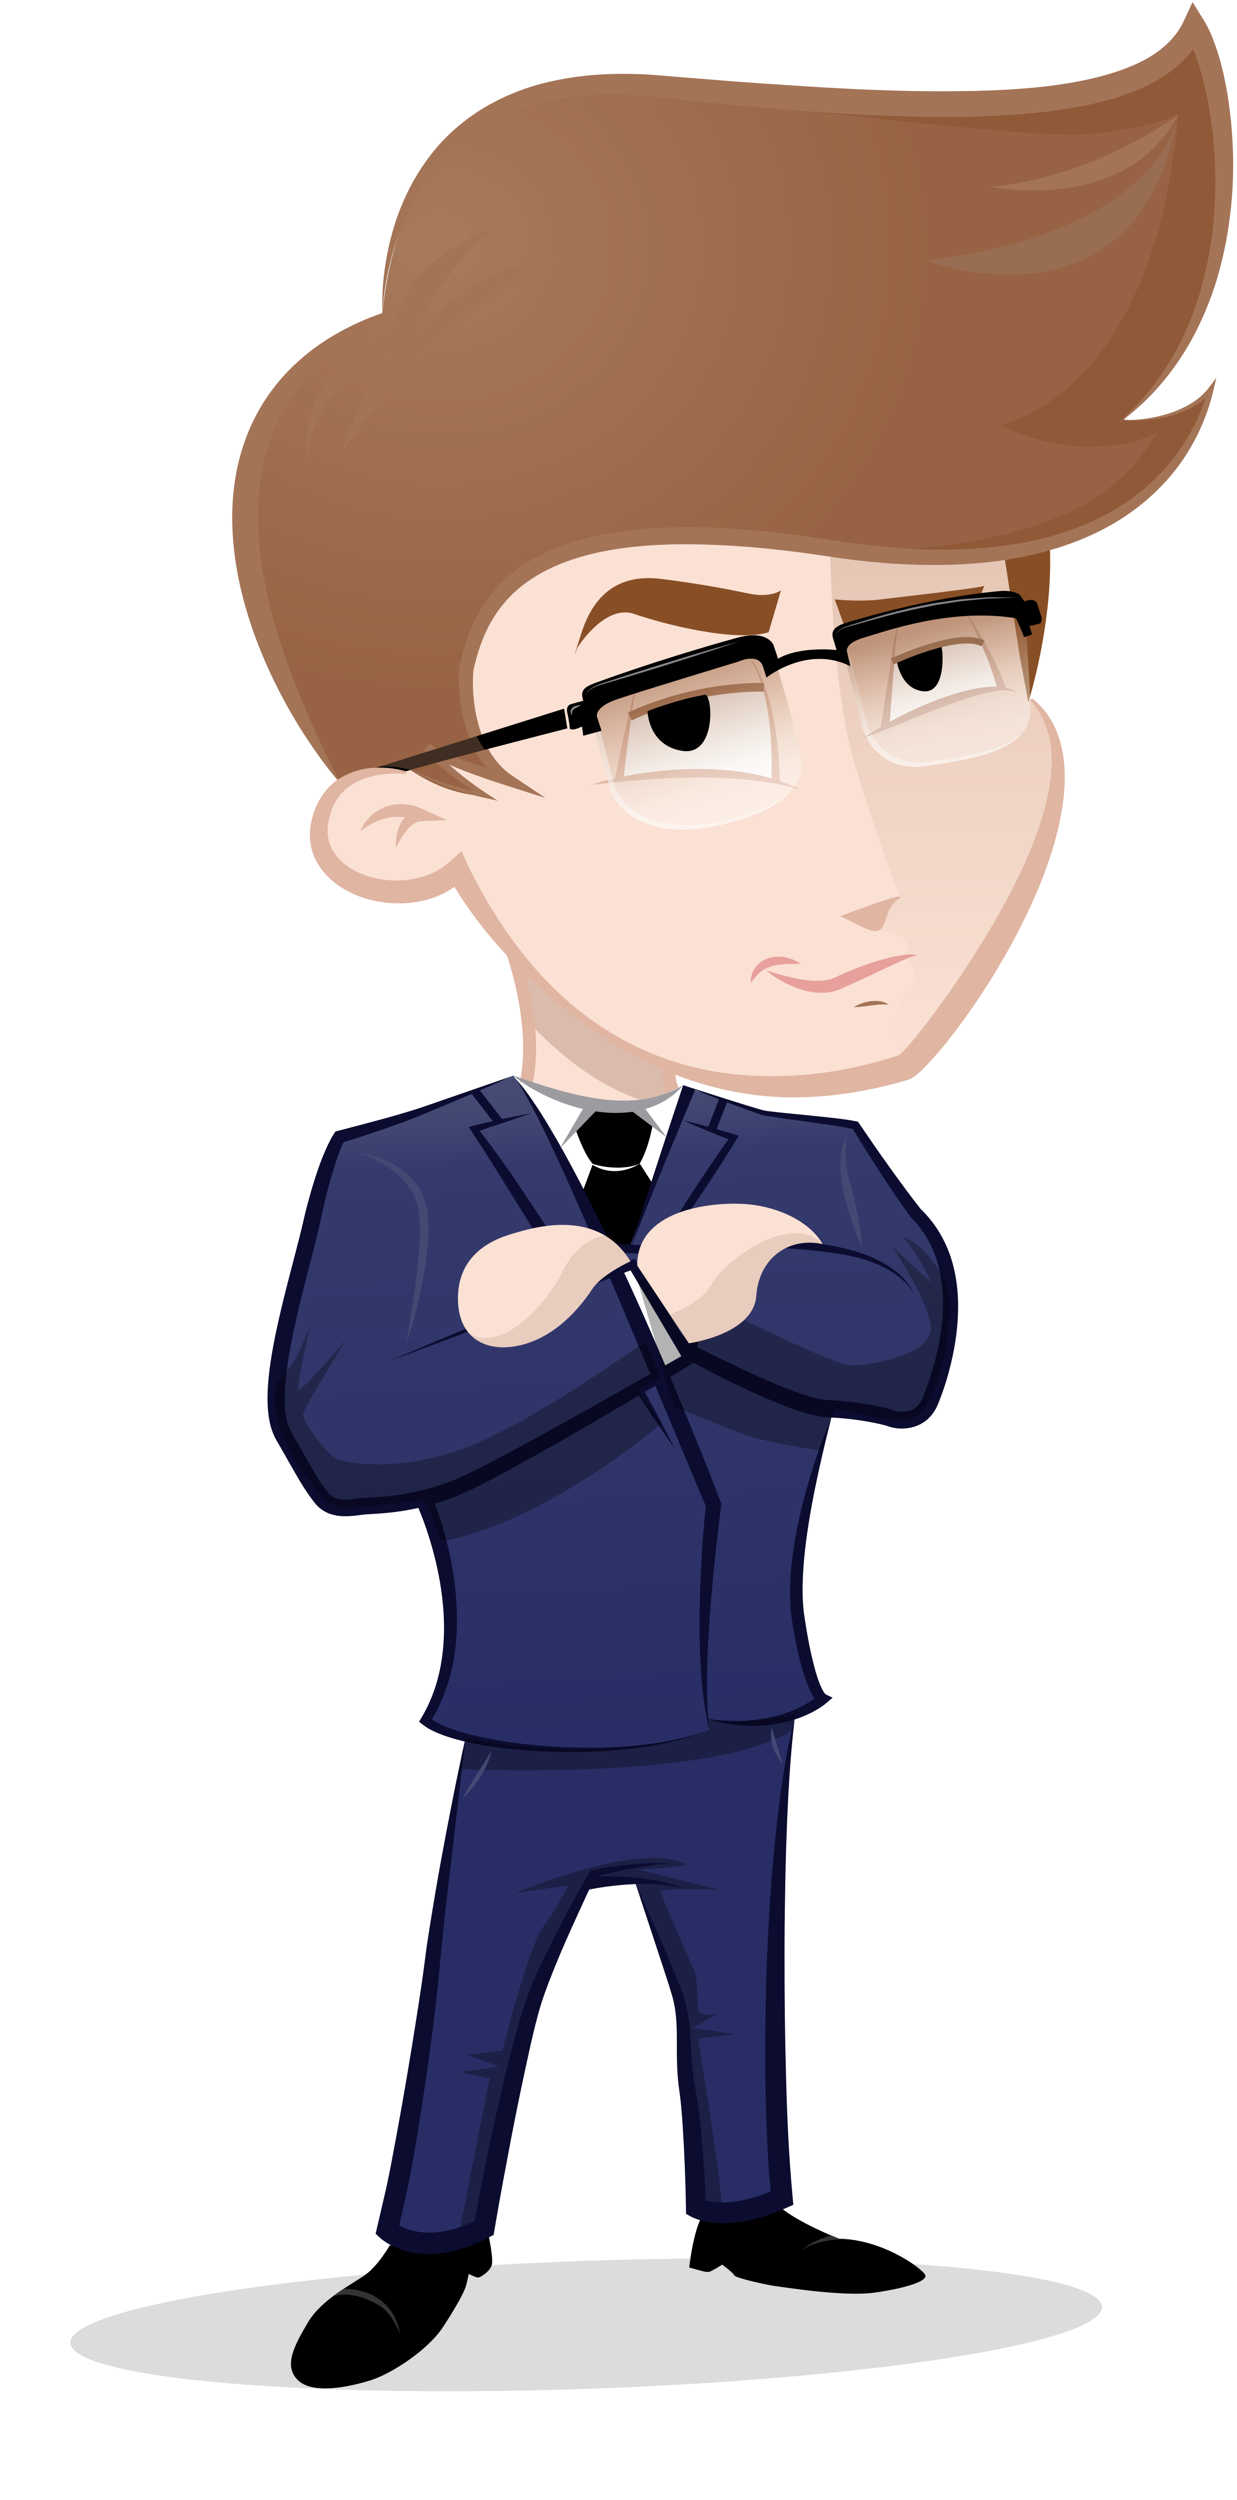 <?xml version="1.0" encoding="UTF-8"?>
<svg width="145px" height="293px" viewBox="0 0 145 293" version="1.1" xmlns="http://www.w3.org/2000/svg" xmlns:xlink="http://www.w3.org/1999/xlink">
    <!-- Generator: Sketch 49.1 (51147) - http://www.bohemiancoding.com/sketch -->
    <title>full-boss</title>
    <desc>Created with Sketch.</desc>
    <defs>
        <filter x="-14.9%" y="-120.0%" width="129.8%" height="340.0%" filterUnits="objectBoundingBox" id="filter-1">
            <feGaussianBlur stdDeviation="6" in="SourceGraphic"></feGaussianBlur>
        </filter>
        <linearGradient x1="49.999%" y1="100.001%" x2="49.999%" y2="-0%" id="linearGradient-2">
            <stop stop-color="#A97E5E" stop-opacity="0" offset="0%"></stop>
            <stop stop-color="#A77B5B" stop-opacity="0.073" offset="7.28%"></stop>
            <stop stop-color="#976241" stop-opacity="0.668" offset="66.82%"></stop>
            <stop stop-color="#905938" offset="100%"></stop>
        </linearGradient>
        <radialGradient cx="25.2%" cy="30.867%" fx="25.2%" fy="30.867%" r="55.941%" gradientTransform="translate(0.252,0.309),scale(0.782,1),translate(-0.252,-0.309)" id="radialGradient-3">
            <stop stop-color="#A97E5E" offset="5.52%"></stop>
            <stop stop-color="#905938" offset="100%"></stop>
        </radialGradient>
        <linearGradient x1="47.823%" y1="-0.656%" x2="53.075%" y2="99.717%" id="linearGradient-4">
            <stop stop-color="#464C76" offset="0%"></stop>
            <stop stop-color="#434873" offset="4.92%"></stop>
            <stop stop-color="#373C6E" offset="11.36%"></stop>
            <stop stop-color="#353A6C" offset="12.27%"></stop>
            <stop stop-color="#282E65" offset="94.48%"></stop>
        </linearGradient>
        <linearGradient x1="65.158%" y1="89.681%" x2="37.799%" y2="11.602%" id="linearGradient-5">
            <stop stop-color="#FFFFFF" offset="0%"></stop>
            <stop stop-color="#FEFEFD" offset="13.19%"></stop>
            <stop stop-color="#F9F6F2" offset="25.54%"></stop>
            <stop stop-color="#EEE5DD" offset="37.55%"></stop>
            <stop stop-color="#DFCCBD" offset="49.36%"></stop>
            <stop stop-color="#CDAD96" offset="61.02%"></stop>
            <stop stop-color="#B78B70" offset="72.57%"></stop>
            <stop stop-color="#9D6948" offset="84.04%"></stop>
            <stop stop-color="#83461E" offset="95.17%"></stop>
            <stop stop-color="#804219" offset="96.32%"></stop>
        </linearGradient>
        <linearGradient x1="55.01%" y1="81.719%" x2="43.007%" y2="8.476%" id="linearGradient-6">
            <stop stop-color="#FFFFFF" offset="0%"></stop>
            <stop stop-color="#FFFFFF" offset="92.94%"></stop>
            <stop stop-color="#FFFFFF" offset="96.32%"></stop>
        </linearGradient>
        <linearGradient x1="67.503%" y1="86.207%" x2="44.78%" y2="12.686%" id="linearGradient-7">
            <stop stop-color="#FFFFFF" offset="0%"></stop>
            <stop stop-color="#FEFEFD" offset="13.19%"></stop>
            <stop stop-color="#F9F6F2" offset="25.54%"></stop>
            <stop stop-color="#EEE5DD" offset="37.55%"></stop>
            <stop stop-color="#DFCCBD" offset="49.36%"></stop>
            <stop stop-color="#CDAD96" offset="61.02%"></stop>
            <stop stop-color="#B78B70" offset="72.57%"></stop>
            <stop stop-color="#9D6948" offset="84.04%"></stop>
            <stop stop-color="#83461E" offset="95.17%"></stop>
            <stop stop-color="#804219" offset="96.32%"></stop>
        </linearGradient>
    </defs>
    <g id="Landing-Page" stroke="none" stroke-width="1" fill="none" fill-rule="evenodd">
        <g id="Landing-Page-(v8)-Copy" transform="translate(-347, -1874)">
            <g id="Group-20" transform="translate(0, 870)">
                <g id="Group-47" transform="translate(0, 979)">
                    <g id="Group-46">
                        <g id="Group-44">
                            <g id="full-boss" transform="translate(354, 25)">
                                <ellipse id="Oval" fill-opacity="0.14" fill="#000000" filter="url(#filter-1)" transform="translate(61.709, 272.489) rotate(-2) translate(-61.709, -272.489) " cx="61.709" cy="272.489" rx="60.5" ry="7.5"></ellipse>
                                <g id="vetor-(enviar)-01-(1)" transform="translate(20, 0)">
                                    <path d="M33.282,112.455 C33.282,112.455 34.921,115.866 35.173,126.859 C40.216,129.765 46.582,131.377 51.531,127.901 C51.184,125.501 51.279,124.9 51.279,124.9 C51.279,124.9 67.237,131.408 79.003,125.09 C88.5,112.834 93.101,106.516 95.182,99.504 C97.262,92.491 97.766,84.72 93.606,81.814 C93.291,76.065 92.282,70.884 92.282,70.884 L91.652,64.567 C91.652,64.567 78.415,66.336 63.286,63.177 C48.158,60.018 29.878,66.588 27.987,76.191 C27.609,80.866 27.987,87.942 31.895,90.848 C28.239,89.964 23.953,88.321 23.953,88.321 C23.953,88.321 28.828,92.996 29.92,93.249 C25.718,92.617 21.053,90.217 21.053,90.217 C21.053,90.217 10.464,88.953 10.464,98.177 C10.464,107.401 24.541,105.295 26.642,101.926 C28.491,105.379 33.282,112.455 33.282,112.455 Z" id="Shape" fill="#FAE1D4" fill-rule="nonzero"></path>
                                    <path d="M51.276,124.928 C46.879,123.232 40.756,119.716 33.297,112.486 C33.408,112.738 34.198,114.661 34.727,119.551 C38.057,123.156 43.118,127.571 49.039,129.199 C49.898,128.887 50.733,128.461 51.531,127.901 C51.224,125.776 51.262,125.063 51.276,124.928 Z M59,126.438 C59,126.438 57.15,126.708 53.762,125.759 C55.117,126.178 56.952,126.675 59.091,127.082 L59,126.438 Z" id="Shape" fill="#CEAC9C" fill-rule="nonzero" opacity="0.7"></path>
                                    <path d="M95.182,99.504 C97.262,92.491 97.766,84.72 93.606,81.814 C93.291,76.065 92.282,70.884 92.282,70.884 L91.652,64.567 C91.652,64.567 82.275,65.819 70.288,64.333 C70.456,70.56 71.046,82.465 73.12,89.332 C76.019,98.935 78.493,105.103 78.493,105.103 C78.493,105.103 75.473,107.948 75.683,109.127 C79.328,109.232 79.36,110.812 79.36,110.812 C79.36,110.812 79.643,111.539 78.919,112.202 C80.432,113.339 80.684,114.981 79.675,115.866 C78.667,116.75 77.953,119.404 77.827,120.288 C77.7,121.173 78.541,124.079 78.541,124.079 L79.254,124.766 C88.579,112.724 93.12,106.454 95.182,99.504 Z" id="Shape" fill="url(#linearGradient-2)" fill-rule="nonzero" opacity="0.2"></path>
                                    <path d="M27.567,203.682 L18.448,261.468 C18.448,261.468 25.928,264.248 29.962,261.3 C34.038,237.25 41.287,221.372 41.287,221.372 C41.287,221.372 46.645,220.277 47.402,220.529 C49.251,225.247 53.033,235.355 53.117,237.545 C53.2,239.735 53.957,246.727 53.957,248.159 C53.957,249.591 54.294,258.52 54.294,258.52 C54.294,258.52 59.757,259.699 64.715,257.341 C64.715,257.341 63.118,229.037 64.211,217.75 C65.303,206.463 66.144,200.987 66.144,200.987 C66.144,200.987 57.319,202.588 55.806,201.156 C56.117,202.68 56.117,202.68 56.117,202.68 C56.117,202.68 46.11,207.347 27.567,203.682 Z" id="Shape" fill="#282E65" fill-rule="nonzero"></path>
                                    <path d="M54.209,237.671 L57.109,236.029 C57.109,236.029 54.84,236.534 54.84,235.523 C54.84,234.513 54.588,231.48 54.588,231.48 C54.588,231.48 50.553,222.256 50.427,221.751 C50.301,221.245 57.361,221.498 57.361,221.498 L47.78,219.097 C47.78,219.097 50.049,219.097 53.579,218.592 C48.158,215.56 33.408,221.877 33.408,221.877 L39.585,220.993 C39.585,220.993 38.451,223.394 36.686,225.794 C34.921,228.195 31.895,240.325 31.895,240.325 L27.735,240.83 L31.517,242.22 L26.853,242.852 L30.382,243.61 L26.979,260.921 C27.399,261.382 27.863,261.783 28.364,262.132 C28.934,261.928 29.474,261.656 29.962,261.3 C34.038,237.25 41.287,221.372 41.287,221.372 C41.287,221.372 46.645,220.277 47.402,220.529 C49.251,225.247 53.033,235.355 53.117,237.545 C53.2,239.735 53.957,246.727 53.957,248.159 C53.957,249.591 54.294,258.52 54.294,258.52 C54.294,258.52 55.646,258.811 57.614,258.815 C57.676,256.361 54.84,238.935 54.84,238.935 L59.126,238.43 L54.209,237.671 Z" id="Shape" fill="#000000" fill-rule="nonzero" opacity="0.3"></path>
                                    <path d="M12.796,91.796 C12.796,91.796 18.28,88.89 21.053,90.217 C23.575,91.859 26.191,93.091 29.973,93.344 C26.884,91.322 25.214,89.269 25.214,89.269 C25.214,89.269 33.408,91.986 34.038,92.302 C30.382,89.143 25.025,84.026 28.933,75.181 C32.841,66.336 41.729,61.029 68.581,64.062 C95.434,67.094 110.058,61.661 114.47,46.246 C112.075,47.636 109.302,49.531 104.721,49.194 C109.259,44.393 122.034,32.01 112.957,3.538 C107.242,9.098 96.484,13.647 76.313,11.793 C56.142,9.94 21.684,0.169 17.817,36.727 C2.353,46.835 -7.69,55.554 12.796,91.796 Z" id="Shape" fill="url(#radialGradient-3)" fill-rule="nonzero"></path>
                                    <path d="M13.03,91.966 C11.204,89.914 9.64,87.645 8.165,85.319 C6.708,82.98 5.408,80.534 4.278,78 C2.041,72.935 0.439,67.458 0.235,61.751 C0.145,58.907 0.421,56.013 1.207,53.232 C1.989,50.455 3.281,47.806 5.028,45.531 C6.766,43.248 8.917,41.336 11.268,39.828 C13.63,38.332 16.158,37.172 18.785,36.39 C16.431,37.789 14.161,39.27 12.153,41.024 C10.138,42.759 8.361,44.719 6.974,46.903 C5.583,49.082 4.577,51.468 3.982,53.964 C3.381,56.458 3.168,59.052 3.259,61.652 C3.438,66.863 4.725,72.072 6.481,77.122 C8.256,82.18 10.485,87.12 13.03,91.966 Z" id="Shape" fill="#A47457" fill-rule="nonzero"></path>
                                    <path d="M17.83,36.822 C17.731,34.442 17.938,32.038 18.406,29.684 C18.875,27.329 19.592,25.004 20.637,22.81 C21.675,20.616 23.028,18.548 24.686,16.732 C26.353,14.924 28.327,13.387 30.49,12.196 C32.654,11.008 34.987,10.125 37.385,9.586 C39.779,9.029 42.225,8.746 44.663,8.676 C45.883,8.634 47.101,8.655 48.316,8.705 C48.925,8.726 49.53,8.779 50.136,8.821 L51.911,8.971 L58.997,9.54 C61.36,9.719 63.722,9.88 66.084,10.026 C68.444,10.188 70.804,10.325 73.164,10.438 C77.881,10.665 82.598,10.758 87.289,10.655 C89.633,10.603 91.97,10.483 94.287,10.258 C96.601,10.032 98.898,9.701 101.121,9.176 C103.337,8.643 105.505,7.948 107.407,6.882 C109.302,5.82 110.886,4.352 111.752,2.482 L112.787,0.244 L114.07,2.309 C114.731,3.371 115.148,4.425 115.524,5.49 C115.895,6.553 116.182,7.624 116.424,8.701 C116.906,10.854 117.21,13.024 117.385,15.2 C117.556,17.377 117.598,19.56 117.492,21.736 C117.378,23.911 117.131,26.079 116.733,28.218 C116.327,30.356 115.791,32.471 115.055,34.518 C114.317,36.564 113.419,38.55 112.335,40.428 C111.245,42.301 109.971,44.063 108.524,45.659 C107.084,47.262 105.448,48.67 103.713,49.909 C104.523,49.214 105.298,48.482 106.032,47.715 C106.768,46.948 107.447,46.132 108.1,45.301 C109.406,43.637 110.5,41.823 111.441,39.945 C112.378,38.063 113.127,36.094 113.716,34.082 C114.292,32.066 114.735,30.015 115.018,27.939 C115.302,25.864 115.44,23.77 115.449,21.677 C115.465,19.585 115.362,17.493 115.123,15.419 C114.884,13.347 114.522,11.289 114.001,9.292 C113.737,8.295 113.439,7.311 113.09,6.364 C112.742,5.425 112.332,4.495 111.845,3.754 L114.164,3.581 C113.613,4.816 112.834,5.951 111.903,6.905 C110.974,7.866 109.911,8.651 108.805,9.311 C106.578,10.612 104.191,11.434 101.799,12.014 C99.403,12.596 96.991,12.957 94.583,13.21 C92.174,13.461 89.767,13.6 87.366,13.669 C84.964,13.748 82.567,13.725 80.175,13.669 C77.783,13.614 75.396,13.512 73.014,13.385 C70.632,13.255 68.253,13.099 65.877,12.92 C63.503,12.726 61.132,12.513 58.763,12.286 L51.663,11.569 L49.893,11.382 C49.316,11.335 48.739,11.263 48.162,11.224 C47.008,11.136 45.852,11.076 44.698,11.078 C42.39,11.065 40.086,11.254 37.838,11.696 C35.59,12.135 33.4,12.838 31.349,13.84 C29.3,14.845 27.409,16.176 25.774,17.79 C24.127,19.391 22.727,21.264 21.606,23.307 C20.491,25.353 19.61,27.546 18.988,29.822 C18.379,32.098 17.928,34.442 17.83,36.822 Z" id="Shape" fill="#A47457" fill-rule="nonzero"></path>
                                    <path d="M18.7,263.154 C18.7,263.154 17.355,265.512 15.842,266.607 C14.329,267.702 10.716,269.471 9.119,272.167 C7.522,274.862 6.177,277.305 7.942,278.99 C9.707,280.674 13.994,279.748 16.431,278.99 C18.868,278.232 23.154,275.452 24.919,272.756 C26.684,270.061 27.441,268.545 27.608,267.955 C27.776,267.365 27.945,266.523 27.945,266.523 C27.945,266.523 28.785,266.944 29.038,266.944 C29.29,266.944 30.382,266.27 30.635,265.512 C30.887,264.754 30.215,261.721 30.215,261.721 C30.215,261.721 24.415,264.08 18.7,263.154 Z" id="Shape" fill="#000000" fill-rule="nonzero"></path>
                                    <path d="M55.218,259.868 C55.218,259.868 54.294,261.468 53.789,265.764 C55.302,266.185 55.806,266.353 56.143,266.269 C56.479,266.185 57.656,265.427 57.656,265.427 C57.656,265.427 58.916,266.354 59.084,266.691 C59.252,267.028 63.202,267.871 63.959,267.954 C64.715,268.038 71.859,269.218 75.473,268.713 C79.087,268.207 81.86,267.365 81.44,266.606 C81.02,265.848 76.482,262.479 71.355,262.395 C66.312,260.373 64.547,258.773 64.547,258.773 L55.218,259.868 Z" id="Shape" fill="#000000" fill-rule="nonzero"></path>
                                    <path d="M33.125,126.132 C33.125,126.132 45.858,132.292 53.044,127.206 C51.72,131.724 46.929,146.223 46.929,146.223 L43.872,146.318 C43.872,146.318 35.961,129.513 33.125,126.132 Z" id="Shape" fill="#FFFFFF" fill-rule="nonzero"></path>
                                    <path d="M42.454,136.525 L41.224,139.842 L44.04,146.065 L46.981,146.149 L49.503,138.736 L47.99,136.378 C47.99,136.378 45.353,138.262 42.454,136.525 Z" id="Shape" fill="#000000" fill-rule="nonzero"></path>
                                    <path d="M42.317,129.807 L40.426,132.25 C40.426,132.25 41.435,135.282 42.485,136.42 C44.208,136.967 46.562,137.051 47.99,136.378 C49.125,134.356 49.503,131.829 49.503,131.829 L47.57,129.639 L42.317,129.807 Z" id="Shape" fill="#000000" fill-rule="nonzero"></path>
                                    <path d="M33.156,126.059 C33.156,126.059 39.522,135.041 43.62,146.16 C46.771,146.286 46.771,146.286 46.771,146.286 L53.548,127.491 L62.362,130.397 L73.288,131.913 L80.348,142.19 C80.348,142.19 85.979,146.128 83.772,158.637 C82.26,165.144 80.306,166.408 79.486,166.534 C78.667,166.661 75.326,166.155 74.254,165.839 C73.183,165.523 70.85,165.144 70.85,165.144 C70.85,165.144 68.329,171.083 66.69,182.518 C65.934,189.215 67.804,196.227 69.422,199.134 C67.636,200.271 62.404,203.098 56.037,201.503 C56.1,202.514 56.116,202.68 56.116,202.68 C56.116,202.68 42.39,208.926 22.86,201.661 C25.781,193.7 27.672,186.098 22.692,175.716 C19.288,176.39 14.624,176.579 13.931,176.706 C13.237,176.832 11.598,176.643 10.653,175.316 C9.707,173.989 4.98,168.682 5.232,163.818 C5.484,158.953 7.942,151.056 8.384,147.771 C8.825,144.486 11.346,136.083 11.661,135.262 C11.976,134.44 12.418,133.366 12.418,133.366 C12.418,133.366 31.391,127.154 33.156,126.059 Z" id="Shape" fill="url(#linearGradient-4)" fill-rule="nonzero"></path>
                                    <path d="M48.176,162.397 L47.387,162.829 C48.93,165.177 50.492,167.514 52.109,169.819 C50.856,167.311 49.532,164.845 48.176,162.397 Z M35.319,141.151 C34.297,139.612 33.269,138.076 32.197,136.569 C31.241,135.201 30.249,133.855 29.221,132.533 C30.138,132.215 31.062,131.903 31.989,131.598 L35.299,130.482 C34.152,130.69 33.01,130.918 31.87,131.162 C30.732,131.411 29.596,131.663 28.46,131.958 L27.944,132.092 L28.258,132.567 C30.281,135.632 32.2,138.78 34.15,141.904 C36.07,144.995 37.984,148.092 39.925,151.172 L41.298,150.585 C41.282,150.559 41.267,150.533 41.251,150.508 C39.333,147.353 37.356,144.233 35.319,141.151 Z" id="Shape" fill="#0C0C30" fill-rule="nonzero"></path>
                                    <path d="M53.117,131.324 C55.145,131.8 57.142,132.37 59.127,132.974 L59.599,133.117 L59.326,133.563 C58.511,134.892 57.681,136.212 56.825,137.514 C55.981,138.824 55.104,140.113 54.229,141.402 C53.343,142.684 52.445,143.959 51.522,145.216 C50.596,146.472 49.656,147.719 48.662,148.929 C49.391,147.542 50.174,146.191 50.971,144.85 C51.771,143.511 52.596,142.187 53.433,140.872 C54.281,139.564 55.126,138.255 56.005,136.968 C56.872,135.673 57.766,134.396 58.673,133.128 L58.872,133.717 C56.936,132.973 55.01,132.195 53.117,131.324 Z" id="Shape" fill="#0C0C30" fill-rule="nonzero"></path>
                                    <path d="M90.685,64.861 L92.534,76.907 L93.543,82.298 C93.543,82.298 96.484,73.116 96.064,63.935 C93.123,64.525 90.685,64.861 90.685,64.861 Z" id="Shape" fill="#884E25" fill-rule="nonzero"></path>
                                    <path d="M77.217,80.709 L76.776,85.068 C76.776,85.068 86.514,80.488 90.234,80.646 C89.446,78.087 88.343,75.434 88.343,75.434 C88.343,75.434 85.726,73.76 77.501,77.645 C77.406,79.477 77.217,80.709 77.217,80.709 Z" id="Shape" fill="#FFFFFF" fill-rule="nonzero"></path>
                                    <path d="M45.973,91.227 C45.973,91.227 55.806,89.753 63.791,91.438 C63.665,87.858 63.328,81.877 62.404,80.487 C60.891,80.614 54.798,80.656 46.687,84.025 C46.267,87.605 45.973,91.227 45.973,91.227 Z" id="Shape" fill="#FFFFFF" fill-rule="nonzero"></path>
                                    <path d="M50.764,146.57 L42.275,146.149" id="Shape" stroke="#0C0C30" stroke-width="1.011"></path>
                                    <path d="M104.7,49.255 C105.641,49.266 106.581,49.184 107.507,49.044 C108.432,48.903 109.345,48.684 110.228,48.391 C111.985,47.811 113.648,46.84 114.742,45.387 L115.576,44.279 L115.261,45.645 C114.277,49.911 112.126,53.95 109.011,57.102 C107.465,58.684 105.703,60.055 103.808,61.197 C101.912,62.341 99.879,63.24 97.792,63.952 C93.609,65.369 89.214,66.021 84.84,66.178 C80.461,66.334 76.087,66.048 71.767,65.462 C69.592,65.149 67.51,64.818 65.369,64.571 C63.241,64.317 61.11,64.112 58.977,63.978 C54.715,63.723 50.433,63.674 46.242,64.216 C42.079,64.76 37.925,65.912 34.616,68.332 C32.972,69.538 31.597,71.079 30.584,72.856 C29.564,74.631 28.907,76.621 28.474,78.673 L28.488,78.565 C28.319,80.866 28.553,83.251 29.243,85.452 C29.593,86.551 30.068,87.605 30.7,88.544 C31.331,89.482 32.12,90.301 33.049,90.924 L36.923,93.522 L32.503,92.113 C30.841,91.584 29.181,91.028 27.542,90.397 C26.722,90.079 25.908,89.744 25.104,89.36 C24.702,89.168 24.303,88.963 23.909,88.73 C23.516,88.492 23.128,88.242 22.761,87.852 L23.499,87.234 C24.326,88.393 25.396,89.419 26.512,90.372 C27.635,91.32 28.831,92.208 30.062,93.011 L31.341,93.844 L29.871,93.524 C28.168,93.153 26.519,92.651 24.904,92.031 C23.301,91.394 21.737,90.631 20.338,89.628 C21.796,90.542 23.39,91.198 25.011,91.732 C26.63,92.27 28.299,92.693 29.967,92.976 L29.776,93.489 C28.474,92.723 27.233,91.885 26.035,90.965 C24.846,90.037 23.693,89.039 22.726,87.81 L23.463,87.191 C23.702,87.428 24.06,87.646 24.415,87.844 C24.777,88.043 25.158,88.223 25.546,88.393 C26.323,88.733 27.127,89.033 27.938,89.317 C29.562,89.883 31.218,90.377 32.883,90.847 L32.337,92.037 C31.225,91.35 30.275,90.414 29.531,89.357 C28.783,88.3 28.227,87.131 27.813,85.929 C27.399,84.726 27.126,83.486 26.962,82.236 C26.801,80.985 26.743,79.724 26.812,78.451 L26.815,78.407 L26.827,78.343 C27.238,76.157 27.927,73.977 29.033,71.979 C30.132,69.98 31.671,68.203 33.494,66.828 C35.313,65.443 37.374,64.437 39.493,63.725 C41.615,63.006 43.798,62.552 45.984,62.256 C50.362,61.678 54.76,61.68 59.107,61.979 C61.283,62.127 63.45,62.345 65.608,62.613 C67.757,62.871 69.938,63.227 72.034,63.539 C76.265,64.144 80.532,64.504 84.788,64.406 C89.035,64.298 93.287,63.78 97.324,62.517 C101.348,61.254 105.162,59.225 108.216,56.295 C111.259,53.375 113.547,49.623 114.687,45.499 L115.206,45.757 C114.579,46.513 113.808,47.133 112.974,47.616 C112.139,48.1 111.241,48.455 110.325,48.715 C109.408,48.973 108.468,49.127 107.527,49.216 C106.586,49.3 105.639,49.323 104.7,49.255 Z" id="Shape" fill="#A47457" fill-rule="nonzero"></path>
                                    <path d="M15.254,97.419 C15.483,96.762 15.904,96.181 16.417,95.687 C16.929,95.189 17.563,94.791 18.267,94.544 C18.969,94.293 19.737,94.209 20.48,94.274 C21.224,94.336 21.939,94.552 22.593,94.851 L25.366,96.118 L22.394,96.247 C22.107,96.259 21.829,96.347 21.551,96.517 C21.273,96.685 21.003,96.935 20.754,97.226 C20.494,97.512 20.276,97.852 20.049,98.2 C19.836,98.555 19.619,98.923 19.415,99.314 C19.375,98.872 19.401,98.425 19.483,97.986 C19.555,97.542 19.698,97.11 19.89,96.679 C20.092,96.256 20.368,95.839 20.762,95.49 C21.151,95.14 21.677,94.877 22.234,94.8 L22.035,96.196 C20.904,95.777 19.756,95.608 18.614,95.816 C17.467,96.019 16.336,96.589 15.254,97.419 Z" id="Shape" fill="#E0B5A2" fill-rule="nonzero"></path>
                                    <path d="M62.782,113.718 C64.298,114.201 65.791,114.629 67.27,114.852 C68.009,114.947 68.741,115.001 69.433,114.931 C69.778,114.897 70.112,114.838 70.424,114.738 C70.581,114.689 70.732,114.634 70.876,114.567 L71.404,114.321 C72.844,113.668 74.315,113.089 75.837,112.633 C76.594,112.397 77.368,112.204 78.154,112.049 C78.55,111.983 78.946,111.916 79.349,111.887 C79.749,111.861 80.167,111.84 80.558,111.949 C79.782,112.102 79.085,112.446 78.374,112.76 C77.665,113.074 76.964,113.413 76.259,113.738 C74.855,114.406 73.443,115.058 72.03,115.701 L71.489,115.943 C71.277,116.036 71.059,116.116 70.839,116.174 C70.398,116.29 69.953,116.355 69.517,116.364 C68.643,116.385 67.806,116.242 67.017,116.003 C65.44,115.529 64.005,114.754 62.782,113.718 Z" id="Shape" fill="#E8A09D" fill-rule="nonzero"></path>
                                    <path d="M61.017,115.235 C60.942,114.604 61.154,113.952 61.541,113.41 C61.931,112.865 62.536,112.461 63.18,112.273 C63.827,112.081 64.497,112.088 65.114,112.213 C65.733,112.347 66.311,112.587 66.816,112.96 C66.19,112.992 65.608,112.973 65.047,113.005 C64.489,113.034 63.957,113.098 63.466,113.242 C62.485,113.519 61.681,114.181 61.017,115.235 Z" id="Shape" fill="#E8A09D" fill-rule="nonzero"></path>
                                    <path d="M73.078,118.056 C73.376,117.849 73.703,117.705 74.037,117.589 C74.372,117.471 74.72,117.396 75.073,117.346 C75.428,117.306 75.79,117.293 76.151,117.349 C76.508,117.402 76.879,117.518 77.154,117.761 C76.796,117.714 76.468,117.724 76.134,117.743 C75.801,117.768 75.47,117.802 75.136,117.847 C74.466,117.926 73.797,118.036 73.078,118.056 Z" id="Shape" fill="#A47457" fill-rule="nonzero"></path>
                                    <path d="M39.501,85.373 L39.123,83.057 L15.8,90.385 C15.8,90.385 19.026,90.278 20.292,90.5 C22.692,89.669 39.501,85.373 39.501,85.373 Z" id="Shape" fill="#000000" fill-rule="nonzero"></path>
                                    <path d="M20.56,90.702 C19.139,90.585 17.689,90.696 16.361,91.059 C15.025,91.406 13.831,92.09 12.988,93.044 C12.14,93.992 11.675,95.255 11.471,96.51 C11.26,97.788 11.519,98.952 12.161,99.941 C12.798,100.929 13.818,101.708 14.971,102.235 C16.126,102.762 17.405,103.094 18.7,103.178 C21.292,103.347 23.915,102.644 25.746,100.976 L27.09,99.752 L27.823,101.368 C28.26,102.332 28.827,103.359 29.365,104.348 C29.918,105.343 30.512,106.319 31.119,107.289 C32.347,109.219 33.681,111.097 35.167,112.854 C35.904,113.738 36.678,114.592 37.495,115.403 C38.306,116.221 39.146,117.012 40.03,117.751 C41.791,119.24 43.702,120.543 45.699,121.684 C49.709,123.948 54.165,125.338 58.667,125.866 C63.176,126.38 67.721,126.154 72.155,125.305 C73.263,125.092 74.365,124.835 75.456,124.544 C76.003,124.397 76.546,124.242 77.088,124.079 L77.899,123.831 L78.303,123.701 L78.505,123.637 L78.531,123.629 C78.664,123.58 78.378,123.686 78.417,123.671 L78.466,123.648 C78.422,123.659 78.324,123.719 78.349,123.702 L78.503,123.572 C78.581,123.504 78.669,123.418 78.757,123.332 C78.934,123.156 79.117,122.961 79.299,122.76 C79.663,122.357 80.024,121.93 80.38,121.494 C81.087,120.619 81.786,119.718 82.467,118.803 C85.184,115.13 87.721,111.289 89.985,107.314 C92.229,103.335 94.231,99.191 95.439,94.838 C96.015,92.663 96.4,90.424 96.243,88.201 C96.109,85.987 95.331,83.789 93.777,82.072 L93.983,81.851 C94.913,82.587 95.718,83.518 96.309,84.585 C96.911,85.647 97.298,86.829 97.533,88.028 C97.984,90.441 97.836,92.91 97.415,95.277 C97.003,97.655 96.301,99.956 95.474,102.193 C94.654,104.436 93.65,106.595 92.587,108.717 C90.432,112.948 87.917,116.969 85.054,120.757 C84.335,121.703 83.596,122.636 82.806,123.545 C82.412,124 82.008,124.451 81.578,124.9 C81.362,125.125 81.14,125.349 80.897,125.576 C80.774,125.69 80.649,125.804 80.506,125.924 C80.357,126.045 80.213,126.166 79.965,126.321 C79.93,126.346 79.765,126.437 79.658,126.483 L79.608,126.503 C79.63,126.496 79.326,126.606 79.442,126.563 L79.415,126.571 L79.2,126.633 L78.769,126.757 L77.905,126.995 C77.327,127.147 76.745,127.288 76.162,127.422 C74.996,127.687 73.82,127.916 72.636,128.097 C70.27,128.465 67.87,128.648 65.472,128.62 C63.075,128.575 60.682,128.313 58.345,127.81 C53.663,126.827 49.243,124.947 45.213,122.524 C43.184,121.326 41.272,119.949 39.429,118.49 C38.513,117.752 37.604,117.004 36.727,116.218 C35.854,115.428 34.992,114.623 34.153,113.792 C32.485,112.121 30.887,110.367 29.423,108.495 C28.684,107.564 27.992,106.596 27.326,105.605 C26.65,104.606 26.052,103.611 25.463,102.484 L27.539,102.875 C26.38,104.061 24.854,104.92 23.29,105.38 C21.718,105.859 20.079,105.966 18.482,105.823 C16.886,105.668 15.304,105.26 13.853,104.501 C12.414,103.748 11.063,102.645 10.191,101.132 C9.752,100.384 9.477,99.527 9.371,98.667 C9.317,98.237 9.306,97.803 9.337,97.379 C9.351,97.163 9.372,96.963 9.408,96.741 L9.464,96.418 L9.524,96.152 C9.72,95.337 9.982,94.597 10.381,93.873 C10.771,93.157 11.276,92.492 11.88,91.94 C13.087,90.811 14.657,90.243 16.163,90.046 C17.687,89.866 19.191,90 20.624,90.406 L20.56,90.702 Z" id="Shape" fill="#E0B5A2" fill-rule="nonzero"></path>
                                    <path d="M47.591,80.108 C47.003,83.84 46.482,87.584 46.104,91.33 L45.106,91.185 C45.821,87.458 46.674,83.775 47.591,80.108 Z" id="Shape" fill="#E0B5A2" fill-rule="nonzero"></path>
                                    <path d="M42.296,91.986 C44.262,91.342 46.294,90.923 48.34,90.616 C50.387,90.308 52.457,90.15 54.533,90.125 C56.607,90.119 58.691,90.245 60.741,90.609 C62.788,90.967 64.815,91.545 66.658,92.491 C64.667,91.941 62.657,91.598 60.634,91.39 C58.61,91.192 56.576,91.112 54.54,91.135 C52.504,91.141 50.466,91.252 48.426,91.397 C46.387,91.554 44.347,91.752 42.296,91.986 Z" id="Shape" fill="#E0B5A2" fill-rule="nonzero"></path>
                                    <path d="M60.324,76.381 C60.814,76.832 61.186,77.397 61.525,77.97 C61.86,78.549 62.146,79.155 62.397,79.775 C62.899,81.017 63.266,82.311 63.548,83.62 C64.11,86.243 64.347,88.926 64.421,91.604 L63.412,91.598 C63.506,88.966 63.441,86.32 63.052,83.711 C62.856,82.408 62.576,81.115 62.16,79.862 C61.952,79.236 61.708,78.621 61.414,78.03 C61.115,77.444 60.783,76.862 60.324,76.381 Z" id="Shape" fill="#E0B5A2" fill-rule="nonzero"></path>
                                    <path d="M62.531,80.552 C53.645,80.49 46.83,83.991 46.83,83.991" id="Shape" stroke="#A47457" stroke-width="1.011"></path>
                                    <path d="M33.03,111.444 C33.03,111.444 36.182,120.036 34.669,126.986" id="Shape" stroke="#E0B5A2" stroke-width="1.516"></path>
                                    <path d="M51.856,127.786 C51.267,126.522 51.436,125.259 51.436,125.259" id="Shape" stroke="#E0B5A2" stroke-width="1.516"></path>
                                    <polygon id="Shape" fill="#FFFFFF" fill-rule="nonzero" points="45.448 149.54 50.49 161.038 53.768 159.016 47.15 148.466"></polygon>
                                    <path d="M80.179,151.793 C79.686,150.757 78.827,149.962 77.914,149.321 C76.994,148.675 75.973,148.188 74.916,147.818 C73.857,147.447 72.764,147.196 71.653,147.013 C70.543,146.822 69.419,146.678 68.294,146.561 C63.793,146.104 59.236,145.969 54.717,146.014 L55.419,145.353 L55.093,151.932 C54.992,154.125 54.852,156.316 54.733,158.508 L54.259,157.649 C56.237,158.676 58.263,159.653 60.285,160.6 C62.309,161.543 64.355,162.449 66.422,163.191 C67.45,163.554 68.507,163.893 69.483,164.045 C69.737,164.083 69.912,164.092 70.221,164.104 L71.087,164.157 C71.664,164.199 72.239,164.253 72.813,164.321 C73.961,164.457 75.103,164.64 76.245,164.894 C76.806,165.022 77.405,165.166 77.972,165.37 C78.079,165.403 78.339,165.45 78.542,165.458 C78.758,165.47 78.977,165.46 79.187,165.429 C80.04,165.308 80.678,164.834 81.057,164.048 C81.101,163.952 81.149,163.85 81.204,163.713 L81.355,163.337 L81.644,162.57 C81.83,162.055 82.003,161.534 82.168,161.012 C82.822,158.918 83.284,156.76 83.46,154.592 C83.637,152.427 83.516,150.24 82.944,148.187 C82.387,146.132 81.327,144.235 79.825,142.726 L79.779,142.679 L79.752,142.643 C78.513,140.951 77.336,139.226 76.202,137.474 L74.517,134.839 C73.964,133.954 73.41,133.074 72.878,132.173 L73.171,132.384 C72.38,132.182 71.511,132.048 70.664,131.912 L68.094,131.54 C66.376,131.297 64.658,131.092 62.928,130.805 C62.708,130.764 62.497,130.732 62.254,130.655 L61.635,130.445 L60.404,130.008 L57.959,129.106 C56.335,128.489 54.72,127.848 53.107,127.205 L58.068,128.788 L60.55,129.568 L61.794,129.941 L62.417,130.12 C62.59,130.168 62.809,130.198 63.018,130.228 C64.722,130.445 66.459,130.588 68.185,130.766 L70.78,131.044 C71.651,131.151 72.505,131.246 73.405,131.44 L73.58,131.478 L73.698,131.653 C74.856,133.367 76.035,135.078 77.242,136.76 C78.453,138.441 79.674,140.113 80.943,141.736 L80.87,141.653 C82.603,143.295 83.876,145.431 84.561,147.713 C85.252,150.001 85.407,152.394 85.26,154.723 C85.108,157.058 84.656,159.349 84.003,161.573 C83.841,162.13 83.658,162.68 83.464,163.227 L83.161,164.046 L82.998,164.456 C82.949,164.581 82.882,164.736 82.807,164.897 C82.51,165.519 82.058,166.122 81.463,166.563 C80.871,167.009 80.168,167.273 79.477,167.378 C79.13,167.43 78.784,167.447 78.439,167.43 C78.08,167.408 77.778,167.377 77.345,167.249 C76.851,167.072 76.351,166.956 75.816,166.837 C74.757,166.607 73.671,166.439 72.583,166.316 C72.038,166.256 71.492,166.207 70.945,166.17 L70.126,166.124 C69.872,166.115 69.484,166.091 69.182,166.039 C67.933,165.831 66.84,165.457 65.748,165.066 C61.43,163.444 57.402,161.41 53.403,159.246 L52.883,158.964 L52.929,158.386 C53.105,156.198 53.258,154.009 53.451,151.822 L54.008,145.259 L54.065,144.59 L54.711,144.599 C57.013,144.63 59.291,144.753 61.577,144.915 C63.86,145.087 66.143,145.295 68.411,145.65 C70.667,146.011 72.964,146.404 75.108,147.324 C76.173,147.778 77.197,148.347 78.096,149.081 C78.976,149.821 79.779,150.713 80.179,151.793 Z" id="Shape" fill="#0C0C30" fill-rule="nonzero"></path>
                                    <path d="M56.142,202.671 C55.602,200.535 55.348,198.326 55.188,196.125 C55.037,193.921 54.982,191.711 55.005,189.503 C55.014,187.295 55.098,185.089 55.228,182.886 C55.349,180.68 55.517,178.487 55.757,176.278 L55.813,176.722 L50.467,163.965 L45.097,151.218 C43.283,146.98 41.472,142.742 39.587,138.539 C38.639,136.44 37.681,134.346 36.67,132.278 C36.157,131.248 35.649,130.215 35.094,129.207 C34.535,128.203 33.977,127.192 33.281,126.269 C34.077,127.108 34.777,128.042 35.43,129 C36.082,129.959 36.71,130.936 37.301,131.933 C38.495,133.92 39.612,135.95 40.686,138.001 C41.773,140.045 42.796,142.122 43.81,144.201 C44.831,146.276 45.801,148.376 46.764,150.478 C48.707,154.675 50.516,158.93 52.321,163.184 C54.085,167.457 55.837,171.73 57.479,176.057 L57.565,176.284 L57.535,176.502 C57.389,177.574 57.26,178.665 57.136,179.749 C57.004,180.835 56.882,181.923 56.769,183.011 C56.547,185.188 56.355,187.368 56.191,189.55 C56.043,191.732 55.917,193.918 55.883,196.106 C55.853,198.294 55.874,200.487 56.142,202.671 Z" id="Shape" fill="#0C0C30" fill-rule="nonzero"></path>
                                    <path d="M23.612,175.301 C24.505,177.478 25.142,179.649 25.648,181.892 C26.143,184.127 26.465,186.406 26.549,188.703 C26.632,190.998 26.474,193.317 25.968,195.574 C25.465,197.828 24.597,200.017 23.339,201.961 L23.224,201.228 C23.687,201.63 24.292,201.953 24.912,202.228 C25.535,202.504 26.191,202.735 26.856,202.94 C28.189,203.348 29.566,203.654 30.952,203.903 C33.728,204.397 36.551,204.672 39.38,204.786 C42.209,204.895 45.049,204.841 47.87,204.555 C50.683,204.254 53.51,203.767 56.142,202.671 C53.547,203.854 50.72,204.44 47.904,204.835 C45.078,205.217 42.221,205.366 39.367,205.351 C36.512,205.331 33.655,205.15 30.816,204.741 C29.397,204.533 27.982,204.269 26.582,203.891 C25.882,203.701 25.186,203.482 24.5,203.205 C23.816,202.923 23.133,202.603 22.498,202.094 L22.122,201.793 L22.382,201.361 C23.5,199.501 24.241,197.432 24.645,195.298 C25.05,193.162 25.128,190.966 24.978,188.786 C24.826,186.604 24.447,184.436 23.902,182.311 C23.355,180.197 22.647,178.074 21.773,176.132 L23.612,175.301 Z" id="Shape" fill="#0C0C30" fill-rule="nonzero"></path>
                                    <path d="M18.574,159.543 C23.289,157.534 28.018,155.56 32.75,153.595 C37.483,151.632 42.205,149.639 46.947,147.702 L47.369,147.529 L47.618,147.926 L54.43,158.839 L54.806,159.442 L54.187,159.812 C47.573,163.762 40.962,167.705 34.211,171.442 C32.521,172.375 30.828,173.299 29.088,174.176 C27.348,175.071 25.469,175.82 23.563,176.354 C21.651,176.895 19.676,177.231 17.708,177.379 L16.252,177.474 C16.017,177.488 15.781,177.503 15.587,177.526 L14.876,177.616 C13.893,177.728 12.746,177.839 11.551,177.385 C10.963,177.158 10.408,176.761 10.002,176.278 C9.89,176.146 9.828,176.063 9.747,175.96 L9.518,175.66 C9.367,175.457 9.218,175.25 9.074,175.041 C8.498,174.202 8.006,173.351 7.521,172.513 L6.086,169.999 L5.37,168.746 C5.281,168.583 5.255,168.541 5.179,168.384 C5.108,168.239 5.046,168.098 4.997,167.97 C4.89,167.706 4.806,167.44 4.733,167.176 C4.451,166.115 4.37,165.075 4.359,164.057 C4.351,163.039 4.42,162.041 4.531,161.056 C4.753,159.084 5.124,157.161 5.539,155.258 C6.373,151.455 7.437,147.732 8.348,144.02 C8.574,143.103 8.771,142.154 9.026,141.207 C9.277,140.264 9.545,139.325 9.838,138.39 C10.135,137.457 10.442,136.524 10.815,135.607 C11.001,135.149 11.197,134.693 11.411,134.24 C11.518,134.013 11.63,133.787 11.749,133.562 C11.875,133.326 11.98,133.13 12.162,132.853 L12.315,132.621 L12.575,132.553 C14.311,132.095 16.058,131.646 17.791,131.171 C19.528,130.688 21.244,130.207 22.947,129.614 L33.176,126.07 C31.527,126.805 29.88,127.548 28.217,128.249 L23.223,130.353 C22.388,130.699 21.544,131.034 20.695,131.365 C19.846,131.69 18.99,131.986 18.134,132.283 C16.421,132.872 14.707,133.442 12.973,133.971 L13.385,133.67 C13.313,133.801 13.198,134.035 13.112,134.232 C13.02,134.438 12.932,134.651 12.847,134.866 C12.678,135.297 12.523,135.738 12.376,136.184 C12.085,137.077 11.806,137.98 11.561,138.896 C11.058,140.738 10.698,142.568 10.244,144.479 C9.331,148.256 8.289,151.953 7.486,155.685 C7.086,157.548 6.735,159.417 6.532,161.277 C6.342,163.122 6.245,165.023 6.664,166.653 C6.719,166.853 6.78,167.047 6.854,167.23 C6.89,167.327 6.927,167.406 6.96,167.478 C6.985,167.54 7.078,167.707 7.104,167.755 L7.817,169.014 L9.238,171.524 C9.714,172.354 10.186,173.174 10.698,173.923 C10.827,174.111 10.959,174.296 11.095,174.48 L11.303,174.755 C11.37,174.842 11.454,174.95 11.498,175.001 C11.712,175.254 11.963,175.435 12.271,175.559 C12.891,175.81 13.735,175.79 14.645,175.676 L15.365,175.588 C15.649,175.557 15.893,175.545 16.138,175.53 L17.56,175.442 C19.427,175.303 21.265,175.011 23.061,174.524 C24.864,174.038 26.584,173.377 28.277,172.532 C29.982,171.695 31.677,170.794 33.365,169.886 C40.107,166.218 46.813,162.437 53.475,158.6 L53.232,159.573 L46.681,148.501 L47.352,148.725 C42.57,150.564 37.766,152.348 32.973,154.162 C28.181,155.973 23.384,157.774 18.574,159.543 Z" id="Shape" fill="#0C0C30" fill-rule="nonzero"></path>
                                    <path d="M70.43,166.282 C69.722,169.023 69.084,171.77 68.522,174.525 C67.969,177.28 67.503,180.05 67.248,182.82 C67.134,184.205 67.054,185.59 67.087,186.962 C67.103,187.648 67.147,188.329 67.229,189.001 C67.316,189.66 67.433,190.371 67.544,191.054 C67.775,192.431 68.045,193.799 68.395,195.132 C68.564,195.799 68.754,196.458 68.986,197.086 C69.101,197.399 69.229,197.704 69.371,197.984 C69.443,198.123 69.519,198.257 69.596,198.372 C69.634,198.43 69.673,198.482 69.709,198.524 L69.754,198.573 C69.758,198.578 69.763,198.583 69.762,198.582 L69.755,198.578 C69.739,198.569 69.765,198.58 69.686,198.542 L70.6,198.984 L69.862,199.61 C69.326,200.064 68.816,200.354 68.263,200.652 C67.716,200.938 67.153,201.184 66.579,201.391 C65.432,201.812 64.235,202.058 63.039,202.188 C61.842,202.324 60.637,202.296 59.454,202.185 C58.27,202.058 57.105,201.824 55.975,201.492 C57.144,201.638 58.314,201.715 59.476,201.7 C60.638,201.694 61.791,201.572 62.918,201.362 C64.044,201.15 65.137,200.808 66.176,200.367 C66.695,200.144 67.197,199.889 67.677,199.601 C68.144,199.321 68.63,198.973 68.983,198.657 L69.16,199.725 C69.061,199.677 69.068,199.676 69.034,199.655 L68.973,199.612 L68.88,199.536 C68.826,199.488 68.781,199.442 68.74,199.397 C68.657,199.307 68.588,199.219 68.525,199.133 C68.399,198.96 68.295,198.788 68.199,198.617 C68.009,198.274 67.853,197.932 67.711,197.588 C67.429,196.9 67.204,196.208 67.001,195.513 C66.614,194.118 66.324,192.716 66.069,191.311 C65.946,190.601 65.819,189.92 65.736,189.176 C65.656,188.445 65.617,187.715 65.609,186.989 C65.591,185.536 65.683,184.095 65.866,182.673 C66.214,179.825 66.835,177.037 67.605,174.302 C68.379,171.569 69.303,168.882 70.43,166.282 Z" id="Shape" fill="#0C0C30" fill-rule="nonzero"></path>
                                    <path d="M54.496,127.717 C53.193,130.814 51.902,133.92 50.627,137.03 C49.356,140.143 48.086,143.255 46.897,146.402 C47.847,143.174 48.881,139.971 49.917,136.769 C50.957,133.568 52.012,130.373 53.082,127.18 L54.496,127.717 Z" id="Shape" fill="#0C0C30" fill-rule="nonzero"></path>
                                    <path d="M71.439,107.401 C71.439,107.401 77.532,105.084 78.33,105.084 C79.129,105.084 77.868,105.38 77.28,106.559 C76.691,107.738 76.691,109.043 75.683,109.128 C74.674,109.212 71.901,107.443 71.439,107.401 Z" id="Shape" fill="#E0B5A2" fill-rule="nonzero"></path>
                                    <path d="M46.897,147.834 C46.897,147.834 43.59,149.332 42.454,151.041 C41.318,152.749 38.76,156.167 34.783,157.448 C30.805,158.729 26.828,157.448 26.686,152.465 C26.543,147.482 30.089,145.476 32.947,144.634 C35.567,143.861 43.031,141.516 46.897,147.834 Z" id="Shape" fill="#FAE1D4" fill-rule="nonzero"></path>
                                    <path d="M31.454,131.471 L28.659,127.87" id="Shape" stroke="#0C0C30" stroke-width="1.011"></path>
                                    <path d="M56.479,132.292 L57.802,128.881" id="Shape" stroke="#0C0C30" stroke-width="1.011"></path>
                                    <path d="M53.059,127.207 C51.921,128.599 50.24,129.567 48.453,130.03 C46.661,130.516 44.777,130.535 42.974,130.286 C41.166,130.03 39.416,129.513 37.767,128.795 C36.118,128.083 34.54,127.203 33.156,126.059 C34.842,126.648 36.499,127.198 38.163,127.681 C39.831,128.15 41.502,128.547 43.183,128.784 C44.863,129.021 46.553,129.088 48.22,128.875 C49.886,128.653 51.513,128.111 53.059,127.207 Z" id="Shape" fill="#9C9BA0" fill-rule="nonzero"></path>
                                    <polygon id="Shape" fill="#9C9BA0" fill-rule="nonzero" points="47.895 128.976 51.142 133.303 46.825 130.049"></polygon>
                                    <polygon id="Shape" fill="#9C9BA0" fill-rule="nonzero" points="43.046 130.013 38.619 134.609 41.841 129.097"></polygon>
                                    <path d="M27.567,203.682 C27.034,208.531 26.437,213.366 25.875,218.203 C25.594,220.621 25.298,223.036 25.043,225.454 L24.324,232.719 C23.816,237.586 23.13,242.417 22.387,247.245 C22.018,249.659 21.626,252.069 21.169,254.479 L20.815,256.291 C20.691,256.902 20.551,257.511 20.42,258.097 L19.621,261.662 L19.258,260.472 L19.426,260.598 C19.502,260.652 19.583,260.705 19.668,260.756 C19.837,260.86 20.018,260.956 20.205,261.042 C20.58,261.216 20.98,261.353 21.391,261.454 C22.216,261.653 23.089,261.722 23.97,261.657 C25.738,261.528 27.515,260.909 29.181,260.039 L28.54,260.928 C29.163,257.307 29.878,253.733 30.657,250.162 C31.44,246.593 32.224,243.026 33.172,239.484 C33.649,237.712 34.127,235.945 34.755,234.171 C35.396,232.404 36.17,230.741 36.966,229.086 C38.559,225.783 40.295,222.573 42.111,219.401 L42.216,219.22 L42.39,219.187 C43.932,218.895 45.472,218.682 47.025,218.523 C47.8,218.443 48.579,218.394 49.358,218.375 C50.137,218.358 50.919,218.368 51.69,218.465 C50.137,218.441 48.607,218.71 47.09,218.983 C45.574,219.266 44.065,219.625 42.584,220.017 L42.862,219.803 C42.073,221.436 41.306,223.087 40.56,224.742 C39.808,226.395 39.068,228.052 38.372,229.722 C37.68,231.391 37.014,233.078 36.47,234.754 C35.944,236.436 35.532,238.206 35.13,239.967 C34.35,243.502 33.601,247.059 32.918,250.626 C32.245,254.194 31.56,257.771 30.967,261.334 L30.867,261.935 L30.326,262.222 C28.46,263.21 26.393,263.977 24.161,264.161 C23.049,264.247 21.901,264.187 20.784,263.899 C20.225,263.757 19.676,263.565 19.145,263.314 C18.879,263.188 18.618,263.048 18.362,262.889 C18.234,262.809 18.106,262.725 17.978,262.633 L17.785,262.488 C17.713,262.43 17.67,262.397 17.557,262.295 L17.029,261.814 L17.193,261.105 L18.019,257.546 C18.157,256.946 18.295,256.369 18.417,255.788 L18.776,254.018 C19.231,251.643 19.668,249.253 20.097,246.862 C20.938,242.079 21.722,237.279 22.434,232.481 C22.61,231.277 22.76,230.091 22.92,228.869 C23.08,227.654 23.273,226.446 23.466,225.24 C23.858,222.829 24.262,220.424 24.702,218.025 C25.585,213.231 26.515,208.445 27.567,203.682 Z" id="Shape" fill="#0C0C30" fill-rule="nonzero"></path>
                                    <path d="M41.743,219.991 C42.743,219.915 43.701,219.899 44.677,219.911 C45.648,219.925 46.618,219.976 47.582,220.072 C49.504,220.269 51.432,220.625 53.201,221.372 C51.352,220.865 49.441,220.774 47.556,220.83 C46.612,220.861 45.671,220.936 44.735,221.047 C43.804,221.159 42.858,221.302 41.967,221.49 L41.743,219.991 Z" id="Shape" fill="#0C0C30" fill-rule="nonzero"></path>
                                    <path d="M47.528,220.866 C48.89,223.817 50.217,226.782 51.473,229.779 L52.407,232.035 C52.709,232.792 53.031,233.532 53.267,234.38 C53.733,236.026 53.863,237.722 53.96,239.346 C54.061,240.974 54.131,242.557 54.384,244.098 C54.51,244.839 54.684,245.704 54.791,246.513 C54.908,247.332 55.007,248.148 55.095,248.963 C55.433,252.227 55.617,255.472 55.767,258.741 L55.161,257.739 C55.127,257.721 55.186,257.75 55.208,257.758 L55.312,257.798 C55.386,257.825 55.467,257.851 55.549,257.875 C55.715,257.924 55.89,257.966 56.069,258 C56.428,258.069 56.804,258.109 57.185,258.131 C57.95,258.17 58.738,258.113 59.523,257.985 C61.097,257.726 62.659,257.189 64.161,256.5 L63.437,257.77 C63.167,255.381 63.017,253.01 62.918,250.637 C62.815,248.266 62.752,245.897 62.715,243.528 C62.668,241.16 62.702,238.792 62.728,236.425 C62.769,234.059 62.803,231.692 62.915,229.328 C63.017,226.963 63.142,224.6 63.294,222.238 C63.464,219.877 63.667,217.519 63.903,215.163 C64.418,210.46 65.028,205.745 66.186,201.156 C65.617,205.847 65.361,210.548 65.199,215.254 C65.107,217.605 65.056,219.959 65.025,222.312 C64.978,224.665 64.958,227.018 64.963,229.371 C64.954,234.076 65.011,238.781 65.143,243.48 C65.258,248.173 65.478,252.883 65.91,257.501 L65.995,258.411 L65.186,258.772 C63.524,259.515 61.765,260.112 59.903,260.403 C58.973,260.545 58.018,260.61 57.046,260.552 C56.56,260.523 56.071,260.459 55.579,260.35 C55.333,260.296 55.086,260.231 54.837,260.15 C54.712,260.109 54.587,260.064 54.459,260.013 L54.261,259.929 C54.184,259.894 54.144,259.877 54.014,259.808 L53.419,259.486 L53.408,258.806 C53.355,255.588 53.23,252.348 53.022,249.145 C52.971,248.344 52.91,247.545 52.833,246.753 C52.762,245.95 52.645,245.218 52.537,244.353 C52.34,242.678 52.33,241.01 52.341,239.396 C52.345,237.782 52.314,236.212 51.986,234.704 C51.83,233.976 51.569,233.198 51.329,232.428 L50.578,230.118 L47.528,220.866 Z" id="Shape" fill="#0C0C30" fill-rule="nonzero"></path>
                                    <path d="M42.359,84.152 L44.565,92.744 C44.565,92.744 46.708,98.998 57.361,96.724 C63.665,95.271 67.447,92.617 66.879,88.953 C66.312,85.289 63.854,77.392 63.854,77.392 L61.143,76.507 L59,76.949 L43.115,82.067 L42.359,84.152 Z" id="Shape" fill="url(#linearGradient-5)" fill-rule="nonzero" opacity="0.4"></path>
                                    <path d="M63.097,74.106 L64.547,69.179 C64.547,69.179 63.412,70.126 60.702,69.558 C59.336,69.271 55.596,68.484 50.49,67.852 C45.351,67.216 42.548,69.874 41.161,74.17 C39.775,78.466 40.657,75.939 40.657,75.939 C40.657,75.939 43.872,70.758 47.339,71.958 C50.806,73.159 59.189,75.307 63.097,74.106 Z" id="Shape" fill="#884E25" fill-rule="nonzero"></path>
                                    <path d="M71.985,73.412 L70.85,70.253 C70.85,70.253 73.75,70.569 76.271,70.253 C78.443,69.981 87.365,68.989 88.374,68.673 L87.87,69.937 L71.985,73.412 Z" id="Shape" fill="#884E25" fill-rule="nonzero"></path>
                                    <path d="M45.069,92.238 L42.863,83.646 L43.479,81.95 L43.115,82.067 L42.359,84.152 L44.565,92.744 C44.565,92.744 46.708,98.998 57.361,96.724 C61.196,95.84 64.09,94.509 65.646,92.779 C64.007,94.264 61.318,95.422 57.865,96.218 C47.213,98.493 45.069,92.238 45.069,92.238 Z M82.134,89.269 C76.019,90.153 74.632,84.847 74.632,84.847 L72.171,75.162 C71.983,75.252 71.794,75.34 71.607,75.433 L74.128,85.352 C74.128,85.352 75.515,90.659 81.629,89.774 C86.134,89.122 90.704,88.366 92.724,86.043 C90.513,87.976 86.295,88.667 82.134,89.269 Z" id="Shape" fill="url(#linearGradient-6)" fill-rule="nonzero" opacity="0.4"></path>
                                    <path d="M47.78,162.744 L50.427,161.48 L48.662,157.184 C48.662,157.184 35.299,166.913 27.231,169.819 C19.162,172.726 12.859,171.462 11.976,170.704 C11.094,169.946 8.194,166.534 8.573,165.523 C8.951,164.513 13.615,156.931 13.615,156.931 C13.615,156.931 7.942,163.755 7.942,162.744 C7.942,161.733 9.329,155.415 9.329,155.415 C9.329,155.415 8.447,157.563 7.942,158.7 C7.622,159.423 6.538,161.061 5.402,162.032 C5.322,162.658 5.261,163.26 5.232,163.818 C4.98,168.682 9.707,173.989 10.653,175.316 C11.598,176.643 13.237,176.832 13.931,176.706 C14.624,176.579 19.288,176.39 22.692,175.716 C23.52,177.442 24.154,179.09 24.629,180.677 C36.971,178.508 50.427,166.913 50.427,166.913 L47.78,162.744 Z" id="Shape" fill="#000000" fill-rule="nonzero" opacity="0.3"></path>
                                    <path d="M78.351,72.464 C78.351,72.464 78.248,73.271 78.092,74.481 C78.059,74.784 77.999,75.11 77.981,75.46 C77.955,75.809 77.927,76.177 77.899,76.557 C77.842,77.317 77.781,78.128 77.72,78.938 C77.478,82.17 77.236,85.403 77.236,85.403 L76.232,85.308 C76.232,85.308 76.727,82.084 77.222,78.861 C77.345,78.058 77.469,77.254 77.585,76.501 C77.642,76.125 77.699,75.762 77.751,75.417 C77.796,75.07 77.881,74.75 77.937,74.451 C78.186,73.259 78.351,72.464 78.351,72.464 Z" id="Shape" fill="#CCA593" fill-rule="nonzero"></path>
                                    <path d="M86.042,71.516 C86.042,71.516 86.415,72.035 86.932,72.843 C87.198,73.243 87.481,73.725 87.8,74.235 C87.951,74.495 88.106,74.763 88.265,75.036 C88.42,75.311 88.59,75.584 88.737,75.87 C89.03,76.441 89.354,76.998 89.605,77.548 C89.734,77.822 89.859,78.086 89.978,78.337 C90.093,78.59 90.216,78.823 90.3,79.051 C90.664,79.956 90.906,80.558 90.906,80.558 L89.943,80.857 C89.943,80.857 89.767,80.254 89.504,79.35 C89.444,79.121 89.347,78.883 89.259,78.627 C89.168,78.371 89.072,78.101 88.972,77.822 C88.78,77.26 88.517,76.683 88.284,76.091 C88.168,75.795 88.026,75.511 87.9,75.224 C87.771,74.939 87.643,74.658 87.52,74.386 C87.255,73.852 87.021,73.344 86.796,72.923 C86.362,72.069 86.042,71.516 86.042,71.516 Z" id="Shape" fill="#CCA593" fill-rule="nonzero"></path>
                                    <path d="M74.297,86.468 C74.297,86.468 75.274,85.754 76.845,84.865 C77.628,84.415 78.558,83.922 79.576,83.434 C80.087,83.196 80.612,82.94 81.16,82.712 C81.706,82.481 82.263,82.251 82.827,82.033 C83.393,81.823 83.964,81.624 84.53,81.441 C85.095,81.25 85.665,81.105 86.216,80.962 C86.767,80.818 87.312,80.717 87.829,80.631 C88.09,80.595 88.342,80.558 88.588,80.53 C88.836,80.515 89.074,80.492 89.305,80.484 C89.767,80.467 90.192,80.485 90.566,80.536 C90.941,80.581 91.261,80.676 91.516,80.765 C91.767,80.871 91.953,80.968 92.065,81.062 C92.18,81.145 92.241,81.188 92.241,81.188 C92.241,81.188 92.171,81.161 92.039,81.11 C91.915,81.046 91.712,81.011 91.464,80.958 C91.209,80.927 90.902,80.908 90.548,80.923 C90.194,80.938 89.797,80.991 89.365,81.061 C88.934,81.139 88.471,81.249 87.982,81.37 C87.494,81.502 86.985,81.656 86.457,81.819 C85.406,82.16 84.289,82.548 83.184,82.978 C82.627,83.181 82.074,83.397 81.531,83.613 C80.987,83.829 80.451,84.041 79.933,84.247 C78.895,84.663 77.927,85.051 77.096,85.384 C75.431,86.054 74.297,86.468 74.297,86.468 Z" id="Shape" fill="#CCA593" fill-rule="nonzero"></path>
                                    <path d="M78.667,144.886 C80.264,146.233 82.197,150.361 82.197,150.361 L77.49,145.981 C77.49,145.981 81.693,152.13 82.113,155.415 C82.533,158.7 75.221,160.048 72.784,160.048 C70.346,160.048 50.259,149.771 50.259,149.771 L47.654,149.771 L52.024,164.85 C52.024,164.85 58.244,167.461 60.765,168.303 C62.98,169.044 68.047,169.848 69.246,170.033 C70.149,166.797 70.85,165.144 70.85,165.144 C70.85,165.144 73.183,165.523 74.254,165.839 C75.326,166.155 78.667,166.661 79.486,166.534 C80.306,166.408 82.26,165.144 83.772,158.637 C84.275,155.79 84.368,153.392 84.217,151.378 C83.857,150.339 82.246,146.277 78.667,144.886 Z" id="Shape" fill="#000000" fill-rule="nonzero" opacity="0.3"></path>
                                    <path d="M53.747,157.437 C53.747,157.437 61.311,156.426 61.647,151.877 C61.984,147.329 65.555,144.97 69.422,145.812 C67.909,143.117 63.959,141.264 59.924,141.095 C55.89,140.927 47.654,141.938 47.696,148.339 C50.385,152.383 53.747,157.437 53.747,157.437 Z" id="Shape" fill="#FAE1D4" fill-rule="nonzero"></path>
                                    <path d="M55.806,201.156 C56.117,202.68 56.117,202.68 56.117,202.68 C56.117,202.68 46.11,207.347 27.567,203.682 L27.002,207.265 C27.21,207.312 27.426,207.354 27.651,207.388 C27.651,207.388 57.061,208.683 65.892,202.778 C66.053,201.583 66.144,200.987 66.144,200.987 C66.144,200.987 57.319,202.588 55.806,201.156 Z" id="Shape" fill="#000000" fill-rule="nonzero" opacity="0.3"></path>
                                    <path d="M12.018,269.148 C13.489,268.722 15.342,268.924 17.65,270.334 C19.036,271.282 19.856,273.493 19.856,273.493 C19.856,273.493 19.415,268.407 13.301,268.25 C12.88,268.528 12.446,268.826 12.018,269.148 Z" id="Shape" fill="#333333" fill-rule="nonzero"></path>
                                    <path d="M71.355,262.395 C71.048,262.272 70.754,262.151 70.47,262.03 C69.306,262.292 68.061,262.806 66.916,263.765 C66.916,263.765 69.31,262.001 73.424,262.605 C72.751,262.485 72.059,262.406 71.355,262.395 Z" id="Shape" fill="#333333" fill-rule="nonzero"></path>
                                    <path d="M74.994,64.634 C100.407,63.585 105.519,55.512 108.671,50.71 C108.671,50.71 101.107,54.922 90.265,49.868 C109.932,43.803 111.066,13.394 111.066,13.394 C111.066,13.394 107.83,15.247 99.426,15.752 C92.906,16.144 56.126,11.656 39.92,10.039 C28.769,12.16 19.693,18.991 17.817,36.727 C2.353,46.835 -7.879,55.175 12.607,91.417 C12.607,91.417 16.137,88.89 21.053,90.217 C23.575,91.859 26.191,93.091 29.973,93.344 C26.884,91.322 25.214,89.269 25.214,89.269 C25.214,89.269 33.408,91.986 34.038,92.302 C30.382,89.143 25.025,84.026 28.933,75.181 C32.841,66.336 41.729,61.029 68.581,64.062 C70.805,64.313 72.937,64.5 74.994,64.634 Z" id="Shape" fill="#A47457" fill-rule="nonzero" opacity="0.4"></path>
                                    <path d="M48.899,83.346 C48.899,83.346 48.978,87.374 52.949,88.005 C56.92,88.637 56.574,81.742 55.691,81.419 C52.334,81.988 48.899,83.346 48.899,83.346 Z" id="Shape" fill="#000000" fill-rule="nonzero"></path>
                                    <path d="M71.607,75.433 L74.128,85.352 C74.128,85.352 75.515,90.659 81.629,89.774 C87.744,88.89 93.984,87.816 93.795,82.888 C93.606,77.96 93.291,73.917 93.291,73.917 L92.219,71.643 C92.219,71.643 81.314,70.569 71.607,75.433 Z" id="Shape" fill="url(#linearGradient-7)" fill-rule="nonzero" opacity="0.4"></path>
                                    <path d="M41.372,82.13 L39.922,82.53 C39.922,82.53 39.291,82.657 39.502,83.562 C39.712,84.468 39.796,85.373 39.796,85.373 C39.796,85.373 39.88,85.668 40.699,85.373 C41.225,85.162 41.225,85.162 41.225,85.162 L41.372,86.236 L43.515,85.647 L42.969,83.983 C42.969,83.983 42.675,82.867 45.323,81.961 C47.97,81.055 59.631,77.518 59.631,77.518 C59.631,77.518 61.964,76.444 62.468,78.212 C62.846,79.413 62.846,79.413 62.846,79.413 C62.846,79.413 67.637,75.559 72.679,78.086 C72.301,76.444 72.301,76.444 72.301,76.444 C72.301,76.444 71.86,75.433 74.255,74.738 C76.651,74.043 84.404,71.2 92.094,72.463 C92.787,73.916 93.039,74.675 93.039,74.675 L93.985,74.359 L93.67,73.379 L94.867,73.095 C94.867,73.095 95.277,72.898 95.025,72.144 C94.773,71.39 94.552,70.694 94.552,70.694 C94.552,70.694 94.3,70.031 93.07,70.473 C92.503,69.684 92.503,69.684 92.503,69.684 C92.503,69.684 91.747,69.147 90.265,69.273 C88.783,69.4 82.449,70 73.214,72.685 C71.418,73.19 70.252,73.538 70.662,74.864 C71.072,76.19 71.071,76.191 71.071,76.191 C71.071,76.191 66.816,75.685 64.201,77.202 C63.665,75.59 63.665,75.59 63.665,75.59 C63.665,75.59 62.972,73.79 59.474,74.737 C55.975,75.684 48.979,77.77 42.864,80.013 C41.666,80.456 40.92,80.803 41.372,82.13 Z" id="Shape" fill="#000000" fill-rule="nonzero"></path>
                                    <path d="M70.976,74.759 C70.983,74.76 70.926,74.678 70.945,74.511 C70.956,74.349 71.06,74.103 71.307,73.913 C71.367,73.864 71.431,73.813 71.497,73.759 C71.573,73.719 71.652,73.677 71.734,73.634 C71.818,73.592 71.902,73.541 71.994,73.502 C72.089,73.469 72.187,73.435 72.289,73.399 C72.695,73.25 73.152,73.118 73.656,72.964 C74.656,72.649 75.826,72.284 77.092,71.934 C77.726,71.759 78.387,71.606 79.055,71.435 C79.722,71.255 80.411,71.124 81.098,70.981 C81.787,70.853 82.469,70.686 83.155,70.604 C83.838,70.505 84.511,70.407 85.161,70.313 C85.809,70.2 86.449,70.196 87.048,70.139 C87.648,70.096 88.216,70.054 88.74,70.015 C89.264,69.996 89.748,70.015 90.174,70.017 C90.601,70.022 90.973,70.026 91.279,70.03 C91.891,70.037 92.241,70.041 92.241,70.041 C92.241,70.041 90.843,70.087 88.747,70.157 C88.226,70.209 87.661,70.264 87.063,70.323 C86.467,70.395 85.834,70.417 85.188,70.53 C84.541,70.629 83.873,70.732 83.193,70.836 C82.511,70.923 81.832,71.096 81.147,71.228 C80.462,71.364 79.775,71.49 79.109,71.663 C78.442,71.828 77.781,71.976 77.148,72.145 C76.515,72.315 75.904,72.48 75.324,72.636 C74.745,72.801 74.198,72.956 73.694,73.1 C73.191,73.244 72.717,73.357 72.317,73.484 C72.215,73.515 72.117,73.544 72.022,73.572 C71.93,73.607 71.846,73.653 71.763,73.69 C71.68,73.729 71.601,73.766 71.525,73.802 C71.458,73.852 71.394,73.899 71.334,73.944 C71.084,74.12 70.974,74.352 70.956,74.511 C70.93,74.676 70.983,74.76 70.976,74.759 Z" id="Shape" fill="#87858A" fill-rule="nonzero"></path>
                                    <path d="M19.395,38.226 C19.395,38.226 18.891,31.483 30.986,26.612 C29.591,27.515 23.795,33.322 21.887,38.906 C27.57,32.532 34.818,30.486 38.227,30.183 C23.163,37.246 12.951,53.289 12.951,53.289 C12.951,53.289 16.153,43.664 19.207,41.184 C13.3,43.567 8.488,48.961 9.149,54.652 C8.475,50.008 8.748,43.811 19.395,38.226 Z" id="Shape" fill="#A47457" fill-rule="nonzero"></path>
                                    <path d="M89.11,21.884 C89.11,21.884 104.952,25.223 111.121,13.459 C111.121,13.459 101.48,20.763 89.11,21.884 Z" id="Shape" fill="#A47457" fill-rule="nonzero"></path>
                                    <path d="M81.509,30.534 C81.509,30.534 106.489,40.059 111.046,13.477 C111.046,13.477 109.521,27.128 81.509,30.534 Z" id="Shape" fill="#996D51" fill-rule="nonzero"></path>
                                    <path d="M69.36,145.802 C65.652,141.933 57.828,147.892 56.479,150.445 C55.529,152.244 53.155,153.444 51.52,154.088 C52.805,156.02 53.747,157.437 53.747,157.437 C53.747,157.437 61.311,156.426 61.647,151.877 C61.982,147.353 65.517,144.998 69.36,145.802 Z" id="Shape" fill="#CEAC9C" fill-rule="nonzero" opacity="0.4"></path>
                                    <path d="M42.454,151.041 C43.59,149.332 46.897,147.834 46.897,147.834 C46.035,146.424 44.992,145.448 43.865,144.787 C42.371,145.135 40.342,146.138 38.997,148.929 C36.909,153.264 31.317,158.85 27.852,156.117 C29.345,158 32.063,158.324 34.782,157.448 C38.76,156.166 41.317,152.749 42.454,151.041 Z" id="Shape" fill="#CEAC9C" fill-rule="nonzero" opacity="0.4"></path>
                                    <path d="M15.128,135.072 C15.128,135.072 15.542,135.108 16.247,135.288 C16.951,135.466 17.952,135.788 19.061,136.409 C19.615,136.718 20.186,137.115 20.741,137.605 C21.294,138.097 21.807,138.709 22.232,139.415 C22.443,139.77 22.614,140.156 22.762,140.555 C22.839,140.794 22.887,140.936 22.941,141.162 C22.989,141.379 23.043,141.602 23.07,141.809 C23.209,142.651 23.228,143.501 23.215,144.341 C23.186,146.022 22.969,147.673 22.72,149.206 C22.455,150.737 22.145,152.15 21.842,153.352 C21.239,155.756 20.675,157.31 20.675,157.31 C20.675,157.31 20.933,155.685 21.319,153.246 C21.501,152.028 21.711,150.609 21.882,149.086 C21.974,148.326 22.056,147.54 22.114,146.741 C22.167,145.943 22.224,145.134 22.227,144.329 C22.232,143.525 22.192,142.724 22.085,141.965 C22.061,141.769 22.021,141.6 21.986,141.424 C21.954,141.259 21.877,141.021 21.836,140.881 C21.716,140.534 21.566,140.203 21.399,139.885 C20.72,138.616 19.68,137.656 18.709,136.964 C18.225,136.609 17.744,136.332 17.316,136.088 C16.885,135.848 16.494,135.66 16.17,135.508 C15.519,135.212 15.128,135.072 15.128,135.072 Z" id="Shape" fill="#434973" fill-rule="nonzero"></path>
                                    <path d="M72.279,132.84 C72.279,132.84 72.245,133.052 72.215,133.424 C72.194,133.609 72.179,133.834 72.16,134.091 C72.15,134.349 72.122,134.638 72.123,134.953 C72.118,135.269 72.115,135.607 72.134,135.964 C72.136,136.143 72.154,136.324 72.177,136.509 C72.205,136.689 72.196,136.891 72.245,137.062 C72.325,137.455 72.437,137.809 72.535,138.222 C72.644,138.623 72.752,139.031 72.85,139.443 C72.952,139.853 73.061,140.262 73.149,140.671 C73.238,141.079 73.343,141.476 73.415,141.868 C73.49,142.259 73.579,142.634 73.637,142.996 C73.697,143.357 73.766,143.696 73.808,144.014 C74.007,145.28 74.044,146.15 74.044,146.15 C74.044,146.15 73.639,145.379 73.196,144.174 C73.077,143.876 72.973,143.545 72.852,143.198 C72.728,142.852 72.627,142.479 72.507,142.097 C72.386,141.716 72.292,141.314 72.182,140.908 C72.071,140.503 71.982,140.085 71.891,139.667 C71.796,139.25 71.719,138.828 71.652,138.409 C71.585,138.003 71.522,137.55 71.507,137.151 C71.497,136.72 71.497,136.33 71.539,135.953 C71.569,135.578 71.615,135.227 71.681,134.908 C71.8,134.269 71.951,133.751 72.071,133.394 C72.194,133.037 72.279,132.84 72.279,132.84 Z" id="Shape" fill="#434973" fill-rule="nonzero"></path>
                                    <path d="M27.231,210.759 C27.231,210.759 27.42,210.394 27.726,209.873 C27.882,209.614 28.056,209.309 28.258,208.993 C28.356,208.833 28.458,208.667 28.56,208.499 C28.665,208.333 28.771,208.164 28.877,207.996 C29.302,207.319 29.727,206.643 30.046,206.136 C30.347,205.619 30.592,205.282 30.592,205.282 C30.592,205.282 30.505,205.681 30.305,206.263 C30.202,206.552 30.05,206.874 29.887,207.221 C29.724,207.568 29.506,207.911 29.303,208.264 C28.866,208.949 28.371,209.596 27.957,210.043 C27.552,210.5 27.231,210.759 27.231,210.759 Z" id="Shape" fill="#434973" fill-rule="nonzero"></path>
                                    <path d="M64.715,206.63 C64.715,206.63 64.498,206.443 64.264,206.095 C64.023,205.751 63.767,205.251 63.602,204.716 C63.566,204.58 63.529,204.446 63.494,204.313 C63.451,204.182 63.442,204.044 63.422,203.915 C63.395,203.652 63.352,203.412 63.375,203.199 C63.395,202.776 63.455,202.503 63.455,202.503 C63.455,202.503 63.566,202.772 63.662,203.162 C63.703,203.359 63.798,203.579 63.856,203.82 C63.915,204.062 64.007,204.312 64.082,204.566 C64.146,204.824 64.252,205.068 64.313,205.312 C64.396,205.547 64.46,205.775 64.522,205.968 C64.642,206.356 64.715,206.63 64.715,206.63 Z" id="Shape" fill="#434973" fill-rule="nonzero"></path>
                                    <path d="M40.048,83.857 C40.048,83.857 39.954,83.769 39.902,83.576 C39.896,83.526 39.89,83.472 39.883,83.416 C39.887,83.358 39.898,83.295 39.914,83.231 C39.925,83.165 39.973,83.112 40.009,83.053 C40.043,82.99 40.092,82.942 40.148,82.905 L40.313,82.791 C40.371,82.764 40.432,82.751 40.489,82.731 C40.545,82.712 40.602,82.701 40.655,82.688 C40.708,82.675 40.745,82.672 40.794,82.662 C40.972,82.634 41.098,82.635 41.098,82.635 C41.098,82.635 40.998,82.712 40.839,82.797 C40.803,82.816 40.747,82.84 40.706,82.865 C40.664,82.89 40.62,82.917 40.573,82.938 C40.526,82.959 40.479,82.982 40.43,83.005 L40.309,83.1 C40.262,83.125 40.224,83.158 40.202,83.2 C40.18,83.241 40.13,83.269 40.119,83.314 C40.106,83.358 40.081,83.397 40.065,83.439 C40.057,83.484 40.049,83.527 40.043,83.566 C40.029,83.729 40.048,83.857 40.048,83.857 Z" id="Shape" fill="#87858A" fill-rule="nonzero"></path>
                                    <path d="M41.729,81.625 C41.735,81.626 41.684,81.552 41.713,81.408 C41.717,81.335 41.761,81.254 41.805,81.16 C41.873,81.082 41.928,80.966 42.039,80.888 C42.142,80.801 42.251,80.697 42.396,80.623 C42.535,80.541 42.682,80.441 42.858,80.376 C43.197,80.213 43.596,80.077 44.031,79.942 C44.9,79.661 45.913,79.332 47,78.981 C48.089,78.638 49.25,78.271 50.412,77.905 C51.577,77.549 52.741,77.194 53.834,76.861 C54.928,76.536 55.951,76.233 56.827,75.973 C58.584,75.472 59.757,75.139 59.757,75.139 C59.757,75.139 58.603,75.527 56.871,76.108 C56.002,76.389 54.989,76.717 53.902,77.069 C52.813,77.412 51.652,77.778 50.49,78.145 C49.325,78.5 48.16,78.855 47.067,79.188 C45.973,79.513 44.951,79.817 44.075,80.076 C43.634,80.204 43.234,80.317 42.894,80.459 C42.553,80.594 42.267,80.749 42.067,80.92 C41.953,80.992 41.897,81.099 41.825,81.173 C41.779,81.261 41.73,81.339 41.724,81.409 C41.688,81.55 41.735,81.626 41.729,81.625 Z" id="Shape" fill="#87858A" fill-rule="nonzero"></path>
                                    <path d="M78.087,77.301 C78.087,77.301 78.478,80.74 81.22,81.024 C83.962,81.308 83.584,75.978 83.268,75.484 C82.7,75.633 78.087,77.301 78.087,77.301 Z" id="Shape" fill="#000000" fill-rule="nonzero"></path>
                                    <path d="M77.58,77.529 C77.58,77.529 85.319,73.878 88.233,75.414" id="Shape" stroke="#9A6E51" stroke-width="0.758"></path>
                                </g>
                            </g>
                        </g>
                    </g>
                </g>
            </g>
        </g>
    </g>
</svg>